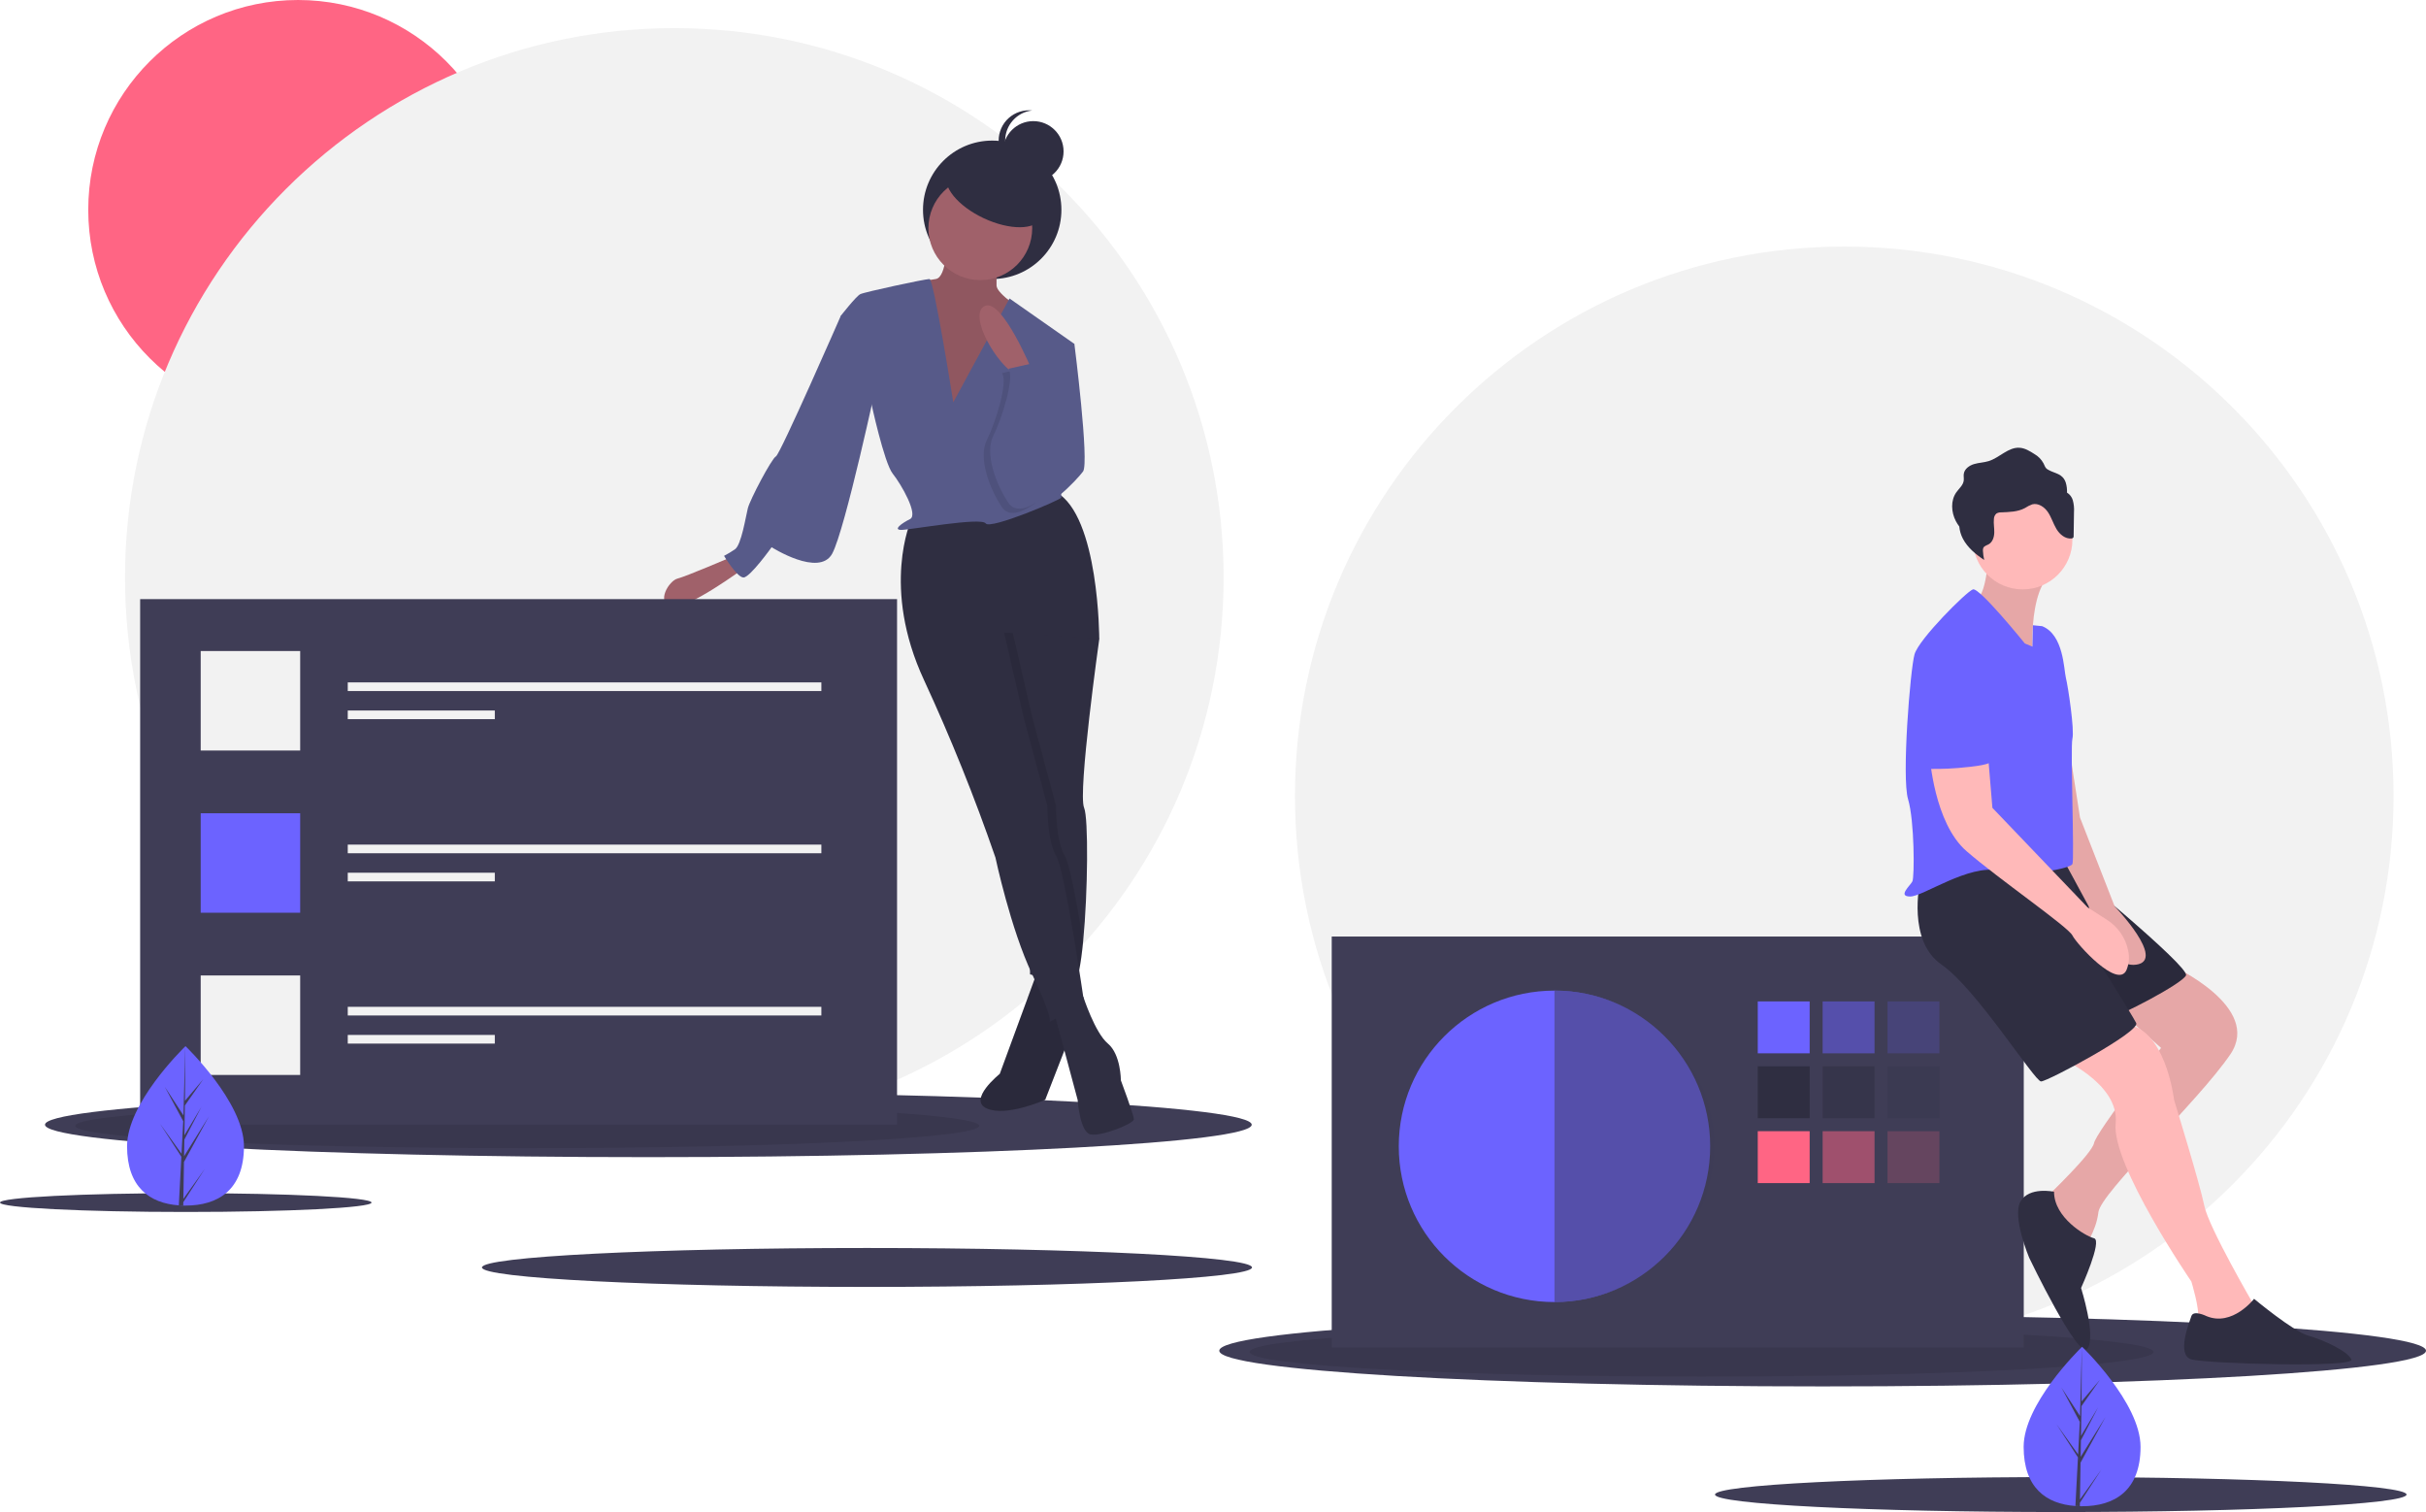 <svg width="560" height="349" viewBox="0 0 560 349" fill="none" xmlns="http://www.w3.org/2000/svg">
<g clip-path="url(#clip0_4954_37)">
<path d="M425.716 310.518C495.744 310.518 552.512 253.747 552.512 183.715C552.512 113.683 495.744 56.912 425.716 56.912C355.689 56.912 298.921 113.683 298.921 183.715C298.921 253.747 355.689 310.518 425.716 310.518Z" fill="#F2F2F2"/>
<path d="M68.792 96.85C95.535 96.85 117.214 75.169 117.214 48.425C117.214 21.681 95.535 0 68.792 0C42.049 0 20.37 21.681 20.37 48.425C20.37 75.169 42.049 96.85 68.792 96.85Z" fill="#FF6584"/>
<path d="M155.652 260.097C225.679 260.097 282.447 203.325 282.447 133.293C282.447 63.261 225.679 6.49 155.652 6.49C85.625 6.49 28.856 63.261 28.856 133.293C28.856 203.325 85.625 260.097 155.652 260.097Z" fill="#F2F2F2"/>
<path d="M149.662 267.086C226.581 267.086 288.937 263.733 288.937 259.598C288.937 255.462 226.581 252.109 149.662 252.109C72.742 252.109 10.386 255.462 10.386 259.598C10.386 263.733 72.742 267.086 149.662 267.086Z" fill="#3F3D56"/>
<path opacity="0.1" d="M121.707 265.02C179.328 265.02 226.039 262.708 226.039 259.856C226.039 257.004 179.328 254.691 121.707 254.691C64.086 254.691 17.375 257.004 17.375 259.856C17.375 262.708 64.086 265.02 121.707 265.02Z" fill="black"/>
<path d="M420.725 320.004C497.644 320.004 560 316.316 560 311.767C560 307.217 497.644 303.53 420.725 303.53C343.805 303.53 281.449 307.217 281.449 311.767C281.449 316.316 343.805 320.004 420.725 320.004Z" fill="#3F3D56"/>
<path opacity="0.1" d="M392.77 317.732C450.39 317.732 497.101 315.188 497.101 312.051C497.101 308.913 450.39 306.37 392.77 306.37C335.149 306.37 288.438 308.913 288.438 312.051C288.438 315.188 335.149 317.732 392.77 317.732Z" fill="black"/>
<path d="M200.129 297.04C249.215 297.04 289.007 295.028 289.007 292.547C289.007 290.065 249.215 288.054 200.129 288.054C151.043 288.054 111.25 290.065 111.25 292.547C111.25 295.028 151.043 297.04 200.129 297.04Z" fill="#3F3D56"/>
<path d="M42.882 279.738C66.566 279.738 85.765 278.767 85.765 277.57C85.765 276.373 66.566 275.402 42.882 275.402C19.199 275.402 0 276.373 0 277.57C0 278.767 19.199 279.738 42.882 279.738Z" fill="#3F3D56"/>
<path d="M475.696 349C519.775 349 555.507 347.194 555.507 344.965C555.507 342.737 519.775 340.931 475.696 340.931C431.618 340.931 395.885 342.737 395.885 344.965C395.885 347.194 431.618 349 475.696 349Z" fill="#3F3D56"/>
<path d="M467.15 216.165H307.407V311.018H467.15V216.165Z" fill="#3F3D56"/>
<path d="M358.824 300.534C378.675 300.534 394.766 284.442 394.766 264.59C394.766 244.739 378.675 228.646 358.824 228.646C338.974 228.646 322.882 244.739 322.882 264.59C322.882 284.442 338.974 300.534 358.824 300.534Z" fill="#6C63FF"/>
<path d="M417.729 231.142H405.749V243.123H417.729V231.142Z" fill="#6C63FF"/>
<path opacity="0.5" d="M432.705 231.142H420.724V243.123H432.705V231.142Z" fill="#6C63FF"/>
<path opacity="0.2" d="M447.681 231.142H435.7V243.123H447.681V231.142Z" fill="#6C63FF"/>
<path d="M417.729 246.119H405.749V258.1H417.729V246.119Z" fill="#2F2E41"/>
<path opacity="0.5" d="M432.705 246.119H420.724V258.1H432.705V246.119Z" fill="#2F2E41"/>
<path opacity="0.2" d="M447.681 246.119H435.7V258.1H447.681V246.119Z" fill="#2F2E41"/>
<path d="M417.729 261.095H405.749V273.077H417.729V261.095Z" fill="#FF6584"/>
<path opacity="0.5" d="M432.705 261.095H420.724V273.077H432.705V261.095Z" fill="#FF6584"/>
<path opacity="0.2" d="M447.681 261.095H435.7V273.077H447.681V261.095Z" fill="#FF6584"/>
<path opacity="0.5" d="M358.824 228.646V300.534C378.675 300.534 395.765 284.441 395.765 264.59C395.765 244.739 378.675 228.646 358.824 228.646Z" fill="#3F3D56"/>
<path d="M501.344 222.905C501.344 222.905 522.311 232.39 514.823 243.373C507.335 254.356 484.871 275.323 484.372 279.816C483.873 284.309 480.877 288.303 480.877 288.303C480.877 288.303 470.894 277.819 471.892 276.821C472.89 275.823 482.874 266.337 483.373 263.841C483.873 261.345 498.848 241.875 498.848 241.875L485.37 229.894L501.344 222.905Z" fill="#FFB9B9"/>
<path opacity="0.1" d="M501.344 222.905C501.344 222.905 522.311 232.39 514.823 243.373C507.335 254.356 484.871 275.323 484.372 279.816C483.873 284.309 480.877 288.303 480.877 288.303C480.877 288.303 470.894 277.819 471.892 276.821C472.89 275.823 482.874 266.337 483.373 263.841C483.873 261.345 498.848 241.875 498.848 241.875L485.37 229.894L501.344 222.905Z" fill="black"/>
<path d="M474.887 243.872C474.887 243.872 489.364 249.863 488.365 259.348C487.367 268.833 505.837 295.791 505.837 295.791C505.837 295.791 507.834 302.281 507.335 304.278C506.836 306.275 520.314 305.776 520.314 305.776V301.283C520.314 301.283 509.831 283.311 508.832 278.319C507.834 273.326 501.844 253.856 501.844 253.856C501.844 253.856 499.847 236.384 489.863 236.384C486.957 236.384 484.091 237.06 481.491 238.36C478.892 239.66 476.631 241.547 474.887 243.872Z" fill="#FFB9B9"/>
<path d="M475.636 198.692C475.636 198.692 505.588 223.154 504.589 225.151C503.591 227.148 489.114 234.636 486.619 235.136C484.123 235.635 466.462 198.692 466.462 198.692H475.636Z" fill="#2F2E41"/>
<path opacity="0.1" d="M475.636 198.692C475.636 198.692 505.588 223.154 504.589 225.151C503.591 227.148 489.114 234.636 486.619 235.136C484.123 235.635 466.462 198.692 466.462 198.692H475.636Z" fill="black"/>
<path d="M443.188 203.684C443.188 203.684 440.193 217.164 448.18 222.655C456.167 228.146 469.646 249.613 471.143 249.613C472.641 249.613 494.106 238.131 493.108 236.134C492.109 234.137 481.127 216.664 481.127 216.664L477.633 198.193C477.633 198.193 447.182 197.194 443.188 203.684Z" fill="#2F2E41"/>
<path d="M475.636 159.752L480.129 188.708L488.116 209.176C488.116 209.176 500.097 221.656 493.108 222.655C486.119 223.653 482.126 209.176 482.126 209.176L475.636 197.194V159.752Z" fill="#FFB9B9"/>
<path opacity="0.1" d="M475.636 159.752L480.129 188.708L488.116 209.176C488.116 209.176 500.097 221.656 493.108 222.655C486.119 223.653 482.126 209.176 482.126 209.176L475.636 197.194V159.752Z" fill="black"/>
<path d="M458.913 127.552C458.913 127.552 458.913 138.036 455.419 139.035C451.924 140.033 469.396 153.512 469.396 153.512C469.396 153.512 467.399 136.039 474.388 131.546L458.913 127.552Z" fill="#FFB9B9"/>
<path opacity="0.1" d="M458.913 127.552C458.913 127.552 458.913 138.036 455.419 139.035C451.924 140.033 469.396 153.512 469.396 153.512C469.396 153.512 467.399 136.039 474.388 131.546L458.913 127.552Z" fill="black"/>
<path d="M466.9 136.039C473.241 136.039 478.382 130.898 478.382 124.557C478.382 118.216 473.241 113.075 466.9 113.075C460.559 113.075 455.419 118.216 455.419 124.557C455.419 130.898 460.559 136.039 466.9 136.039Z" fill="#FFB9B9"/>
<path d="M467.399 148.52C467.399 148.52 456.916 135.54 455.419 136.039C453.921 136.538 442.939 147.521 441.94 151.016C440.942 154.511 438.945 179.472 440.443 184.464C441.94 189.456 441.94 202.436 441.441 203.435C440.942 204.433 437.947 206.929 440.942 206.929C443.937 206.929 454.42 199.441 461.409 200.939C468.398 202.436 477.882 200.439 478.382 199.441C478.881 198.442 477.882 172.483 478.382 170.486C478.881 168.489 477.383 158.504 476.884 156.507C476.385 154.511 476.385 146.523 471.393 144.526L469.264 144.316L469.145 149.254L467.399 148.52Z" fill="#6C63FF"/>
<path d="M445.435 174.48C445.435 174.48 446.433 189.956 453.921 196.446C461.409 202.936 477.383 213.918 478.382 215.915C479.38 217.912 488.865 228.396 490.861 223.903C491.441 222.502 491.581 220.958 491.262 219.476C490.972 218.003 490.384 216.605 489.533 215.368C488.683 214.131 487.589 213.08 486.318 212.281L481.876 209.425L459.911 186.461L458.913 174.48H445.435Z" fill="#FFB9B9"/>
<path d="M474.139 275.074C474.139 275.074 468.398 273.826 466.401 277.32C464.404 280.815 468.398 290.3 468.398 290.3C468.398 290.3 479.879 314.263 481.876 311.268C483.873 308.272 480.378 297.289 480.378 297.289C480.378 297.289 485.37 286.306 483.374 285.807C481.377 285.308 474.139 281.064 474.139 275.074Z" fill="#2F2E41"/>
<path d="M509.332 303.779C509.332 303.779 506.337 302.282 505.837 303.779C505.338 305.277 502.343 312.765 505.837 313.764C509.332 314.762 543.776 315.761 542.778 313.764C541.779 311.767 536.288 309.271 532.794 308.272C529.3 307.274 520.314 299.785 520.314 299.785C520.314 299.785 515.322 306.275 509.332 303.779Z" fill="#2F2E41"/>
<path d="M478.466 115.444C478.251 114.719 477.776 114.1 477.133 113.703C477.166 112.927 477.071 112.151 476.851 111.406C476.117 109.237 474.38 109.361 472.74 108.402C472.029 107.986 472.072 107.619 471.702 106.935C471.217 106.04 470.49 105.298 469.604 104.795C468.552 104.124 467.442 103.434 466.197 103.349C463.582 103.171 461.577 105.631 459.077 106.421C457.976 106.769 456.792 106.783 455.684 107.112C454.577 107.441 453.472 108.226 453.306 109.37C453.23 109.898 453.365 110.44 453.287 110.967C453.134 112.017 452.213 112.751 451.597 113.614C450.235 115.522 450.391 118.218 451.48 120.294C451.71 120.724 451.973 121.135 452.266 121.524C452.357 122.505 452.639 123.459 453.095 124.332C454.185 126.408 456.06 127.96 458.018 129.249C457.858 128.56 457.761 127.858 457.728 127.152C457.7 126.917 457.731 126.678 457.817 126.457C458.035 126.001 458.611 125.88 459.051 125.63C459.961 125.113 460.318 123.969 460.344 122.922C460.37 121.875 460.149 120.827 460.258 119.786C460.262 119.547 460.317 119.311 460.418 119.094C460.519 118.877 460.664 118.683 460.845 118.526C461.181 118.334 461.564 118.242 461.951 118.262C463.815 118.186 465.764 118.152 467.409 117.27C467.939 116.917 468.509 116.629 469.107 116.41C470.505 116.046 471.934 117.026 472.74 118.225C473.545 119.424 473.947 120.851 474.69 122.09C475.433 123.329 476.718 124.433 478.155 124.287C478.236 124.287 478.316 124.27 478.39 124.237C478.464 124.204 478.53 124.156 478.584 124.096C478.646 123.984 478.673 123.857 478.663 123.73L478.743 118.236C478.81 117.296 478.716 116.352 478.466 115.444Z" fill="#2F2E41"/>
<path d="M449.927 149.019C449.927 149.019 460.91 154.011 460.411 164.495C459.911 174.979 463.406 175.977 454.919 176.976C446.433 177.974 444.436 176.976 443.937 177.974C443.438 178.973 440.443 155.01 442.439 152.514C444.436 150.017 449.927 149.019 449.927 149.019Z" fill="#6C63FF"/>
<path d="M229.034 64.4C237.856 64.4 245.008 57.248 245.008 48.425C245.008 39.602 237.856 32.45 229.034 32.45C220.211 32.45 213.059 39.602 213.059 48.425C213.059 57.248 220.211 64.4 229.034 64.4Z" fill="#2F2E41"/>
<path d="M239.766 223.404L230.781 247.866C230.781 247.866 223.293 253.857 227.786 255.853C232.279 257.85 241.264 253.857 241.264 253.857L248.253 235.884L247.254 223.404H239.766Z" fill="#2F2E41"/>
<path opacity="0.1" d="M239.766 223.404L230.781 247.866C230.781 247.866 223.293 253.857 227.786 255.853C232.279 257.85 241.264 253.857 241.264 253.857L248.253 235.884L247.254 223.404H239.766Z" fill="black"/>
<path d="M240.515 78.378L248.003 79.377C248.003 79.377 251.498 106.834 250 108.831C248.502 110.828 241.014 118.816 238.019 116.819C235.024 114.822 240.515 78.378 240.515 78.378Z" fill="#575A89"/>
<path d="M168.881 128.551C168.881 128.551 158.398 133.044 156.401 133.543C154.404 134.042 151.409 139.035 154.903 140.033C158.398 141.031 171.876 131.047 171.876 131.047L168.881 128.551Z" fill="#A0616A"/>
<path d="M243.261 233.388L248.752 253.857C248.752 253.857 249.251 261.345 251.747 261.844C254.243 262.343 261.731 259.348 261.731 258.35C261.731 257.351 258.736 249.364 258.736 249.364C258.736 249.364 258.736 243.373 255.741 240.877C252.745 238.381 250.047 230.019 250.047 230.019L243.261 233.388Z" fill="#2F2E41"/>
<path d="M250.249 186.461C251.258 188.812 251.133 205.871 250.03 217.223C249.496 222.74 248.732 226.908 247.753 227.398L240.6 225.61L237.77 224.901L237.695 218.691L237.27 184.464L228.784 149.019V140.033L250.249 142.03L253.654 147.377L253.744 147.521C253.744 147.521 248.752 182.966 250.249 186.461Z" fill="#2F2E41"/>
<path opacity="0.1" d="M245.757 197.444C246.825 199.046 248.607 208.642 250.03 217.223C249.496 222.74 248.732 226.908 247.753 227.398L240.6 225.61C240.49 225.381 240.38 225.141 240.266 224.901C239.352 222.984 238.493 220.868 237.695 218.691L237.27 184.464L228.784 149.019V140.033L250.249 142.03L253.654 147.377L233.776 146.024L238.269 165.493L243.76 185.962C243.76 185.962 243.76 194.449 245.757 197.444Z" fill="black"/>
<path d="M210.314 120.064C210.314 120.064 203.325 135.54 213.309 157.007C219.487 170.366 224.985 184.029 229.783 197.943C229.783 197.943 233.277 214.418 238.269 224.901C243.261 235.385 242.262 235.884 242.262 235.884L250.25 231.391C250.25 231.391 245.757 200.439 243.76 197.444C241.763 194.449 241.763 185.962 241.763 185.962L236.272 165.494L231.779 146.024L253.744 147.521C253.744 147.521 253.744 119.065 243.76 113.574L210.314 120.064Z" fill="#2F2E41"/>
<path d="M218.551 55.913C218.551 55.913 218.551 63.901 216.055 64.4C213.559 64.899 208.567 64.899 207.069 67.395C205.572 69.892 218.551 102.841 218.551 102.841L232.029 94.354L236.522 71.889C236.522 71.889 230.032 67.895 230.032 65.898V56.912L218.551 55.913Z" fill="#A0616A"/>
<path opacity="0.1" d="M218.551 55.913C218.551 55.913 218.551 63.901 216.055 64.4C213.559 64.899 208.567 64.899 207.069 67.395C205.572 69.892 218.551 102.841 218.551 102.841L232.029 94.354L236.522 71.889C236.522 71.889 230.032 67.895 230.032 65.898V56.912L218.551 55.913Z" fill="black"/>
<path d="M226.288 64.65C232.905 64.65 238.269 59.285 238.269 52.668C238.269 46.051 232.905 40.687 226.288 40.687C219.671 40.687 214.307 46.051 214.307 52.668C214.307 59.285 219.671 64.65 226.288 64.65Z" fill="#A0616A"/>
<path d="M220.048 92.856C220.048 92.856 215.555 64.4 214.557 64.4C213.559 64.4 199.581 67.396 198.583 67.895C197.584 68.394 194.09 72.887 194.09 72.887L201.079 92.856C201.079 92.856 204.074 106.834 206.071 109.331C208.067 111.827 212.061 118.816 210.064 119.814C208.067 120.813 206.071 122.31 208.067 122.31C210.064 122.31 226.538 119.315 227.536 120.813C228.534 122.31 245.008 115.321 245.008 114.822C245.008 114.323 243.011 90.859 243.011 90.859L248.003 79.377L233.027 68.893L220.048 92.856Z" fill="#575A89"/>
<path d="M199.082 70.391L194.09 72.887C194.09 72.887 180.113 104.838 179.114 105.337C178.116 105.836 173.124 115.321 172.625 117.318C172.125 119.315 171.127 125.805 169.63 126.803C168.826 127.349 167.993 127.849 167.134 128.301C167.134 128.301 170.129 133.293 171.626 133.293C173.124 133.293 178.116 126.304 178.116 126.304C178.116 126.304 189.098 133.293 192.093 127.802C195.088 122.31 202.576 87.365 202.576 87.365L199.082 70.391Z" fill="#575A89"/>
<path d="M238.269 85.617C238.269 85.617 231.28 68.644 227.287 70.641C223.293 72.638 230.282 84.619 234.775 86.616L238.269 85.617Z" fill="#A0616A"/>
<path opacity="0.1" d="M231.28 86.117L238.284 84.533L239.766 92.107C239.766 92.107 246.256 103.589 244.758 108.582C243.261 113.574 234.275 121.562 231.28 117.069C228.285 112.576 225.789 105.586 227.786 101.593C229.782 97.599 232.778 88.114 231.28 86.117Z" fill="black"/>
<path d="M232.778 85.118L239.782 83.535L241.264 91.109C241.264 91.109 247.753 102.591 246.256 107.583C244.758 112.576 235.773 120.563 232.778 116.07C229.782 111.577 227.286 104.588 229.283 100.594C231.28 96.6 234.275 87.115 232.778 85.118Z" fill="#575A89"/>
<path d="M240.382 50.263C241.727 47.391 237.96 42.788 231.968 39.981C225.976 37.174 220.029 37.226 218.684 40.097C217.339 42.968 221.106 47.572 227.098 50.379C233.089 53.186 239.037 53.134 240.382 50.263Z" fill="#2F2E41"/>
<path d="M238.518 41.935C242.378 41.935 245.507 38.806 245.507 34.946C245.507 31.086 242.378 27.957 238.518 27.957C234.659 27.957 231.53 31.086 231.53 34.946C231.53 38.806 234.659 41.935 238.518 41.935Z" fill="#2F2E41"/>
<path d="M232.029 32.45C232.029 30.726 232.666 29.063 233.818 27.78C234.97 26.498 236.555 25.686 238.269 25.502C237.293 25.395 236.305 25.495 235.371 25.796C234.436 26.097 233.575 26.591 232.844 27.246C232.113 27.902 231.529 28.704 231.128 29.6C230.728 30.497 230.521 31.468 230.521 32.45C230.521 33.431 230.728 34.402 231.128 35.299C231.529 36.196 232.113 36.998 232.844 37.653C233.575 38.309 234.436 38.803 235.371 39.103C236.305 39.404 237.293 39.504 238.269 39.398C236.555 39.213 234.97 38.401 233.818 37.119C232.666 35.836 232.029 34.173 232.029 32.45Z" fill="#2F2E41"/>
<path d="M207.069 138.286H32.351V259.598H207.069V138.286Z" fill="#3F3D56"/>
<path d="M69.291 150.267H46.328V173.232H69.291V150.267Z" fill="#F2F2F2"/>
<path d="M69.291 187.709H46.328V210.673H69.291V187.709Z" fill="#6C63FF"/>
<path d="M69.291 225.151H46.328V248.115H69.291V225.151Z" fill="#F2F2F2"/>
<path d="M189.597 157.506H80.274V159.503H189.597V157.506Z" fill="#F2F2F2"/>
<path d="M114.219 163.996H80.274V165.993H114.219V163.996Z" fill="#F2F2F2"/>
<path d="M189.597 194.948H80.274V196.945H189.597V194.948Z" fill="#F2F2F2"/>
<path d="M114.219 201.438H80.274V203.435H114.219V201.438Z" fill="#F2F2F2"/>
<path d="M189.597 232.39H80.274V234.387H189.597V232.39Z" fill="#F2F2F2"/>
<path d="M114.219 238.88H80.274V240.877H114.219V238.88Z" fill="#F2F2F2"/>
<path d="M494.106 333.949C494.106 344.111 488.066 347.659 480.614 347.659C480.441 347.659 480.269 347.657 480.097 347.653C479.752 347.646 479.409 347.629 479.072 347.606C472.346 347.13 467.122 343.4 467.122 333.949C467.122 324.17 479.617 311.829 480.558 310.914L480.559 310.913C480.595 310.877 480.614 310.859 480.614 310.859C480.614 310.859 494.106 323.788 494.106 333.949Z" fill="#6C63FF"/>
<path d="M480.122 346.104L485.057 339.209L480.11 346.862L480.097 347.653C479.752 347.646 479.409 347.63 479.072 347.606L479.603 337.44L479.599 337.36L479.608 337.347L479.659 336.385L474.699 328.714L479.674 335.665L479.686 335.869L480.087 328.188L475.842 320.261L480.14 326.84L480.558 310.914L480.559 310.859V310.913L480.49 323.471L484.717 318.492L480.472 324.553L480.361 331.43L484.308 324.83L480.344 332.442L480.282 336.266L486.011 327.079L480.26 337.6L480.122 346.104Z" fill="#3F3D56"/>
<path d="M56.312 264.556C56.312 274.719 50.272 278.267 42.82 278.267C42.647 278.267 42.475 278.264 42.303 278.261C41.958 278.253 41.615 278.237 41.278 278.213C34.552 277.738 29.328 274.007 29.328 264.556C29.328 254.778 41.823 242.437 42.764 241.522L42.765 241.52C42.801 241.484 42.82 241.467 42.82 241.467C42.82 241.467 56.312 254.395 56.312 264.556Z" fill="#6C63FF"/>
<path d="M42.328 276.712L47.263 269.817L42.316 277.47L42.303 278.261C41.958 278.253 41.615 278.237 41.278 278.213L41.809 268.047L41.805 267.968L41.814 267.954L41.865 266.993L36.905 259.322L41.88 266.273L41.892 266.476L42.293 258.795L38.047 250.868L42.345 257.448L42.764 241.522L42.765 241.467V241.52L42.696 254.079L46.923 249.1L42.678 255.16L42.566 262.038L46.514 255.437L42.55 263.05L42.488 266.874L48.217 257.686L42.466 268.208L42.328 276.712Z" fill="#3F3D56"/>
</g>
<defs>
<clipPath id="clip0_4954_37">
<rect width="560" height="349" fill="white"/>
</clipPath>
</defs>
</svg>
